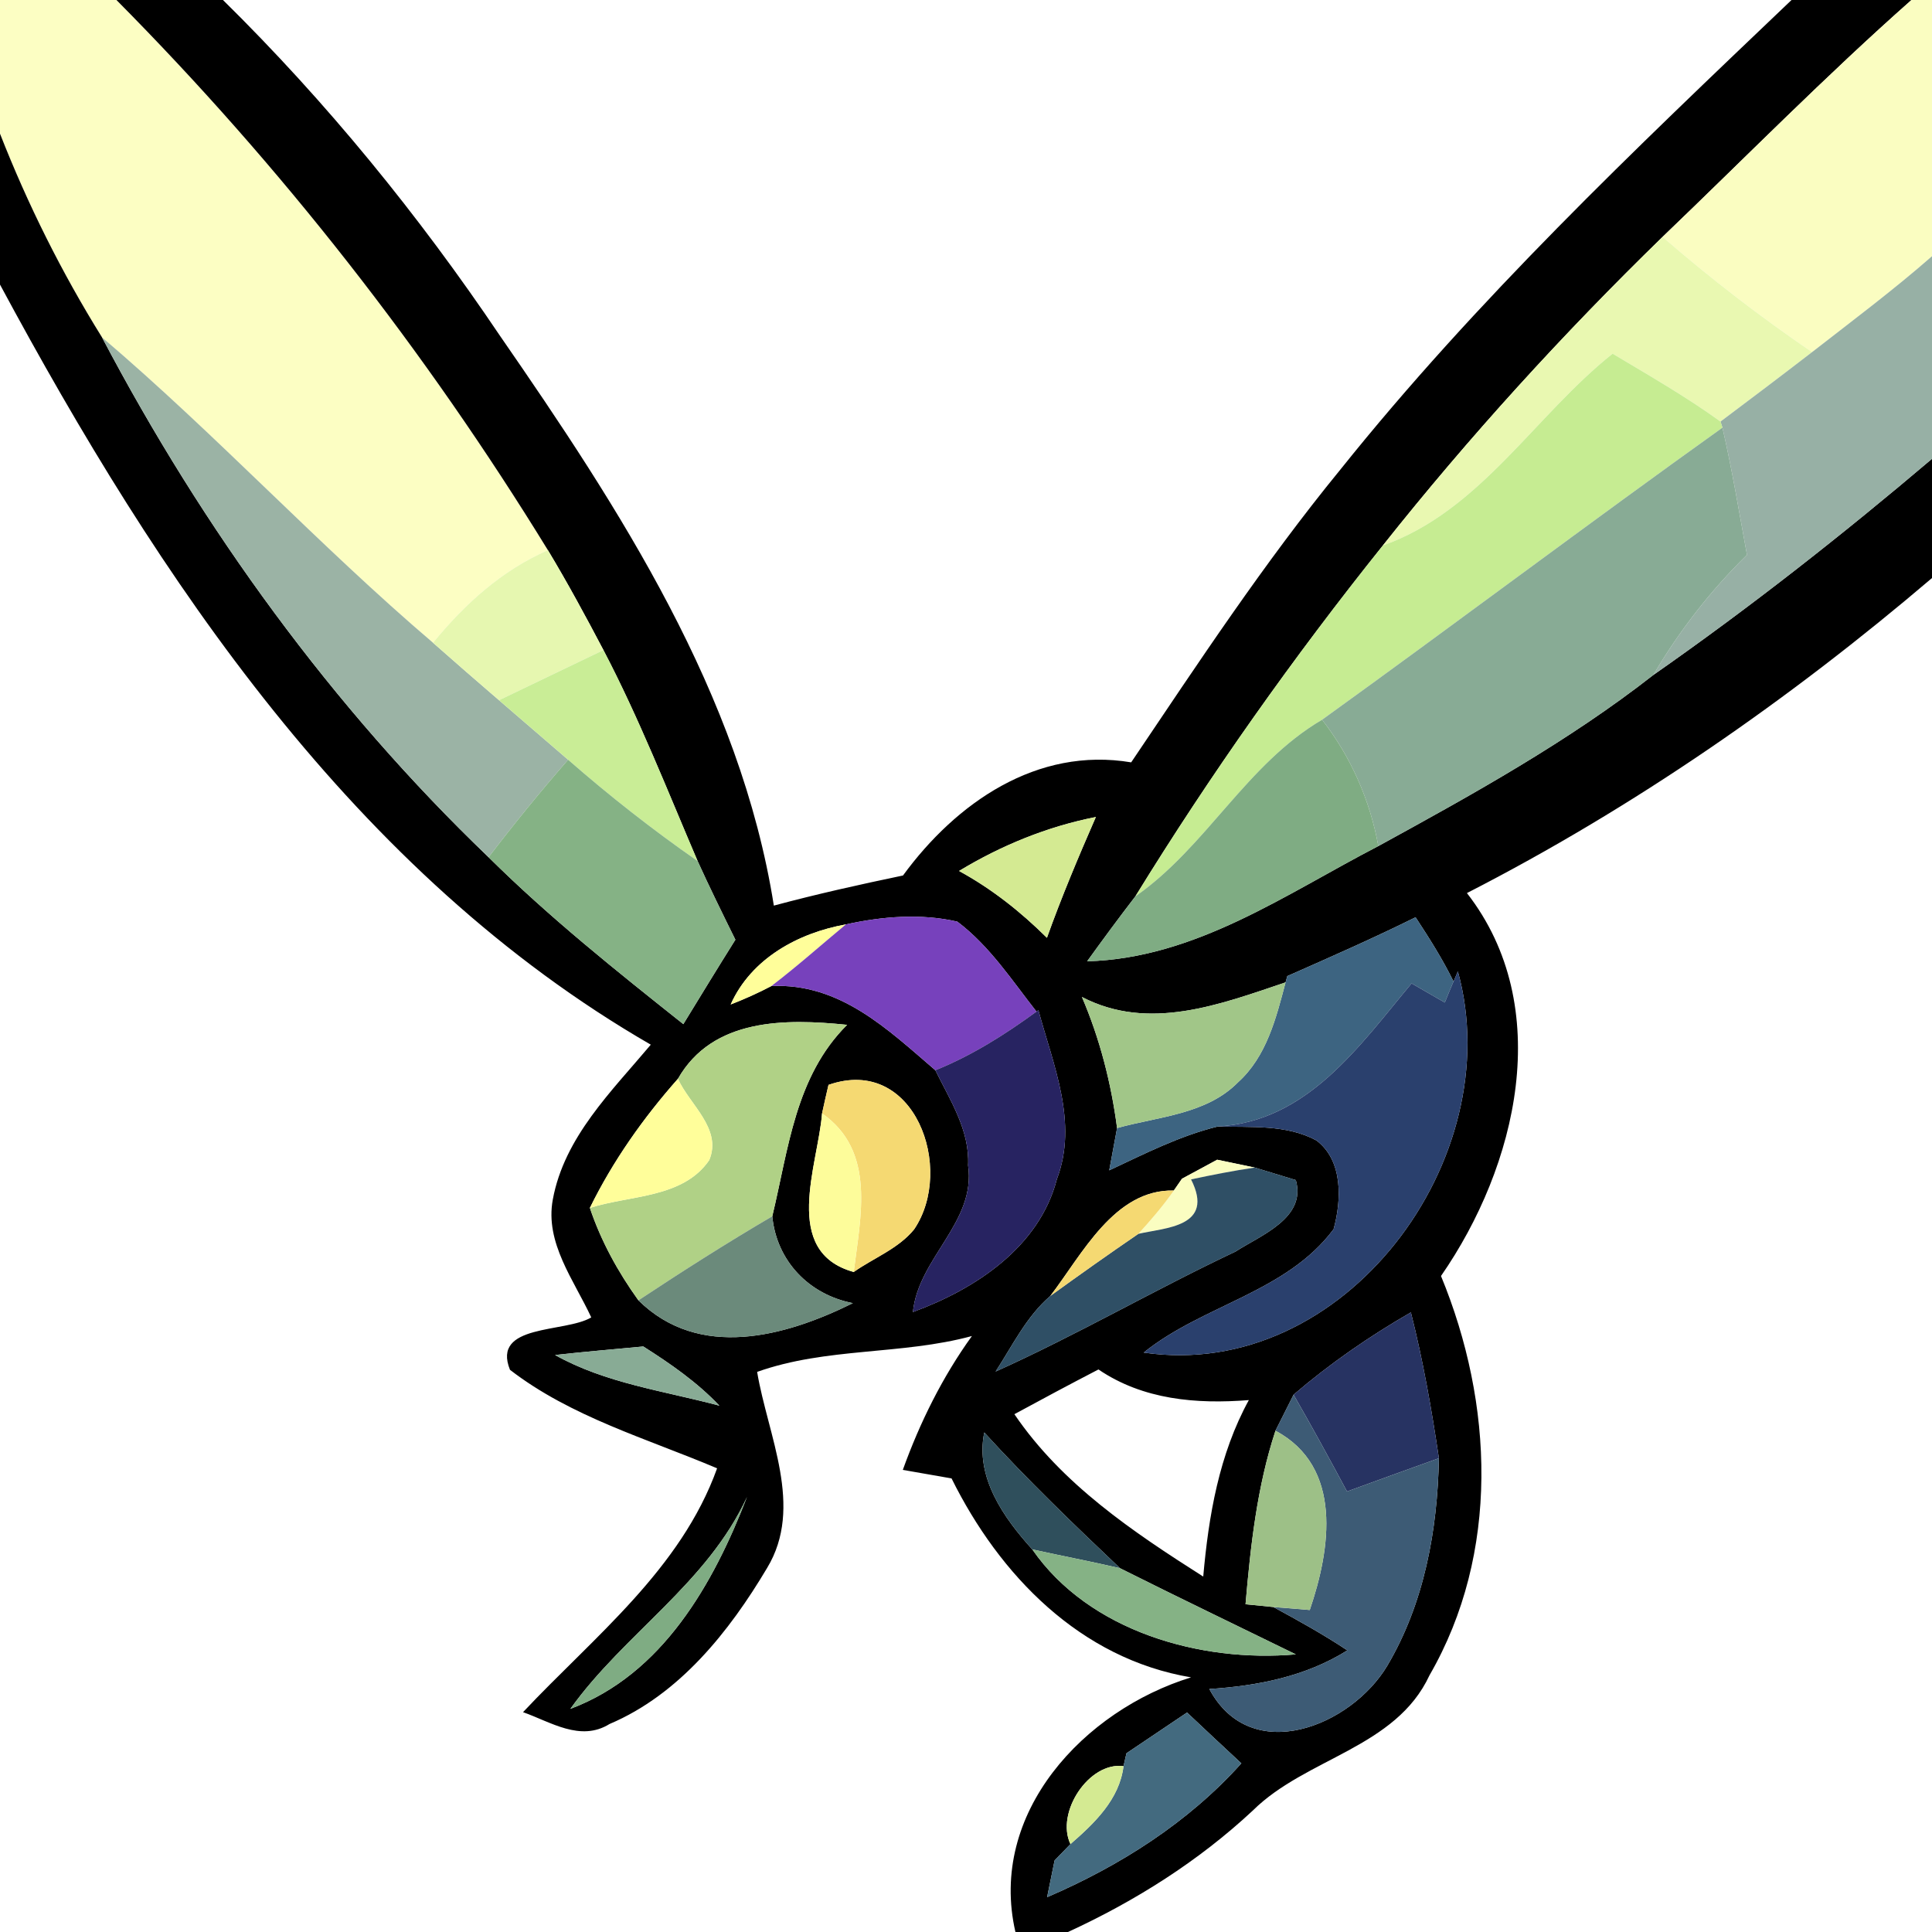 <?xml version="1.0" encoding="UTF-8" ?>
<!DOCTYPE svg PUBLIC "-//W3C//DTD SVG 1.1//EN" "http://www.w3.org/Graphics/SVG/1.1/DTD/svg11.dtd">
<svg width="111pt" height="111pt" viewBox="0 0 111 111" version="1.1" xmlns="http://www.w3.org/2000/svg">
<path fill="#fcfec3" opacity="1.00" d=" M 0.00 0.00 L 6.69 0.00 C 16.15 9.54 24.45 20.16 31.48 31.61 C 28.83 32.77 26.69 34.71 24.88 36.93 C 18.31 31.33 12.43 24.97 5.86 19.38 C 3.55 15.67 1.59 11.74 0.00 7.68 L 0.00 0.00 Z" />
<path fill="#000000" opacity="1.00" d=" M 6.69 0.00 L 12.81 0.00 C 18.76 5.86 24.05 12.35 28.71 19.27 C 35.60 29.23 42.53 39.85 44.46 52.03 C 46.92 51.37 49.39 50.82 51.88 50.30 C 54.93 46.13 59.57 42.89 64.99 43.80 C 68.84 38.09 72.63 32.33 77.00 26.99 C 84.81 17.23 93.90 8.61 102.93 0.00 L 109.82 0.00 C 104.89 4.36 100.27 9.06 95.52 13.61 C 89.80 19.18 84.41 25.09 79.45 31.34 C 74.31 37.76 69.54 44.50 65.23 51.50 C 64.29 52.72 63.37 53.97 62.46 55.23 C 68.69 55.06 73.86 51.37 79.19 48.61 C 84.63 45.63 90.09 42.61 94.99 38.78 C 100.53 34.91 105.85 30.73 111.00 26.36 L 111.00 33.21 C 102.80 40.20 93.88 46.39 84.28 51.31 C 89.37 57.85 87.16 67.01 82.79 73.31 C 85.81 80.63 86.18 89.24 82.13 96.25 C 80.19 100.43 75.04 100.99 71.98 104.02 C 68.86 106.93 65.23 109.22 61.36 111.00 L 58.34 111.00 C 56.76 104.15 62.28 98.27 68.43 96.37 C 62.07 95.30 57.43 90.51 54.67 84.94 C 53.97 84.82 52.57 84.57 51.87 84.45 C 52.85 81.73 54.14 79.12 55.84 76.76 C 51.78 77.86 47.49 77.40 43.50 78.82 C 44.11 82.48 46.21 86.56 44.07 90.09 C 41.90 93.74 39.03 97.35 35.02 99.05 C 33.34 100.09 31.64 98.93 30.05 98.37 C 34.14 94.02 39.11 90.17 41.20 84.36 C 37.17 82.65 32.81 81.41 29.30 78.70 C 28.23 76.04 32.46 76.59 33.97 75.69 C 32.98 73.55 31.30 71.41 31.76 68.92 C 32.42 65.33 35.14 62.70 37.39 60.02 C 20.38 50.20 9.10 33.27 0.00 16.35 L 0.00 7.68 C 1.59 11.74 3.55 15.67 5.86 19.38 C 11.66 30.39 19.07 40.62 28.07 49.25 C 31.56 52.71 35.41 55.78 39.26 58.84 C 40.25 57.22 41.24 55.60 42.25 53.99 C 41.51 52.49 40.77 50.99 40.08 49.47 C 38.34 45.40 36.72 41.27 34.67 37.35 C 33.65 35.41 32.61 33.49 31.48 31.61 C 24.45 20.16 16.15 9.54 6.69 0.00 M 55.10 50.04 C 56.97 51.06 58.64 52.38 60.15 53.88 C 60.99 51.53 61.96 49.23 62.96 46.94 C 60.17 47.49 57.53 48.57 55.10 50.04 M 41.98 57.71 C 42.78 57.40 43.56 57.05 44.32 56.65 C 48.26 56.47 50.99 59.13 53.74 61.49 C 54.59 63.22 55.72 64.94 55.62 66.95 C 56.09 70.22 52.77 72.25 52.45 75.38 C 56.03 74.07 59.71 71.66 60.72 67.75 C 61.96 64.50 60.51 61.18 59.66 58.04 L 59.55 58.12 C 58.13 56.31 56.85 54.34 55.00 52.95 C 52.90 52.47 50.69 52.65 48.60 53.11 C 45.86 53.60 43.16 55.07 41.98 57.71 M 73.96 56.08 L 73.86 56.44 C 70.09 57.71 66.01 59.28 62.16 57.28 C 63.19 59.68 63.84 62.22 64.18 64.81 C 64.07 65.42 63.84 66.64 63.73 67.24 C 65.76 66.29 67.77 65.26 69.97 64.72 C 71.86 64.78 73.90 64.59 75.63 65.52 C 77.17 66.68 77.08 68.95 76.62 70.62 C 73.92 74.25 69.11 74.97 65.71 77.71 C 77.25 79.40 86.73 66.56 83.76 55.81 L 83.51 56.39 C 82.88 55.10 82.11 53.89 81.33 52.70 C 78.91 53.90 76.43 54.99 73.96 56.08 M 38.95 61.98 C 36.96 64.23 35.22 66.69 33.89 69.40 C 34.53 71.30 35.50 73.07 36.68 74.71 C 40.17 78.15 45.11 76.80 49.00 74.87 C 46.48 74.38 44.62 72.45 44.37 69.88 C 45.30 66.02 45.69 61.84 48.67 58.88 C 45.13 58.52 40.95 58.48 38.95 61.98 M 47.60 62.33 C 47.50 62.74 47.32 63.56 47.23 63.97 C 47.00 66.94 44.86 71.92 49.05 73.08 C 50.20 72.27 51.62 71.74 52.52 70.63 C 54.88 67.15 52.55 60.60 47.60 62.33 M 69.93 66.63 C 69.43 66.90 68.42 67.45 67.91 67.72 L 67.44 68.40 C 64.02 68.32 62.16 72.09 60.34 74.46 C 58.97 75.64 58.17 77.31 57.20 78.80 C 61.89 76.69 66.34 74.10 70.98 71.91 C 72.43 70.97 75.07 69.99 74.45 67.80 C 73.86 67.62 72.68 67.26 72.09 67.08 C 71.37 66.93 70.65 66.78 69.93 66.63 M 74.32 80.13 C 74.06 80.64 73.54 81.68 73.28 82.20 C 72.22 85.42 71.85 88.81 71.56 92.17 L 73.16 92.33 C 74.60 93.11 76.04 93.91 77.41 94.82 C 75.02 96.32 72.26 96.86 69.48 97.04 C 71.88 101.52 77.63 99.17 79.70 95.71 C 81.83 92.11 82.59 87.92 82.67 83.78 C 82.25 80.96 81.76 78.16 81.06 75.40 C 78.68 76.77 76.41 78.34 74.32 80.13 M 31.89 77.85 C 34.80 79.48 38.15 79.91 41.33 80.76 C 40.05 79.41 38.52 78.35 36.96 77.36 C 35.27 77.52 33.58 77.66 31.89 77.85 M 58.28 81.25 C 61.01 85.27 65.09 88.01 69.13 90.58 C 69.44 87.08 70.04 83.56 71.75 80.44 C 68.73 80.68 65.67 80.42 63.11 78.68 C 61.49 79.52 59.88 80.38 58.28 81.25 M 59.31 89.02 C 62.57 93.73 68.97 95.53 74.45 95.05 C 71.08 93.40 67.70 91.78 64.35 90.10 C 61.68 87.57 59.03 85.02 56.55 82.30 C 56.02 84.88 57.67 87.21 59.31 89.02 M 32.77 98.18 C 38.07 96.19 40.99 90.99 42.92 86.00 C 40.64 90.97 35.86 93.86 32.77 98.18 M 64.72 100.73 L 64.55 101.47 C 62.56 101.21 60.64 104.14 61.50 105.95 L 60.59 106.89 L 60.16 109.00 C 64.34 107.20 68.26 104.72 71.32 101.31 C 70.28 100.34 69.23 99.37 68.20 98.39 C 67.04 99.17 65.88 99.95 64.72 100.73 Z" />
<path fill="#fafdc1" opacity="1.00" d=" M 109.82 0.00 L 111.00 0.00 L 111.00 14.72 C 108.79 16.66 106.43 18.42 104.11 20.23 C 101.12 18.19 98.25 15.98 95.52 13.61 C 100.27 9.06 104.89 4.36 109.82 0.00 Z" />
<path fill="#e9f8b1" opacity="1.00" d=" M 79.45 31.34 C 84.41 25.09 89.80 19.18 95.52 13.61 C 98.25 15.98 101.12 18.19 104.11 20.23 C 102.37 21.57 100.61 22.90 98.85 24.22 C 96.87 22.79 94.74 21.57 92.65 20.32 C 88.16 23.89 85.04 29.36 79.45 31.34 Z" />
<path fill="#97b0a5" opacity="1.00" d=" M 104.11 20.23 C 106.43 18.42 108.79 16.66 111.00 14.72 L 111.00 26.36 C 105.85 30.73 100.53 34.91 94.99 38.78 C 96.47 36.26 98.28 33.93 100.37 31.88 C 99.92 29.44 99.52 26.99 98.96 24.57 L 98.85 24.22 C 100.61 22.90 102.37 21.57 104.11 20.23 Z" />
<path fill="#9bb3a5" opacity="1.00" d=" M 5.86 19.38 C 12.43 24.97 18.31 31.33 24.88 36.93 C 26.14 38.04 27.40 39.14 28.67 40.23 C 30.00 41.37 31.32 42.51 32.64 43.65 C 31.05 45.47 29.53 47.34 28.07 49.25 C 19.07 40.62 11.66 30.39 5.86 19.38 Z" />
<path fill="#c6ec92" opacity="1.00" d=" M 79.45 31.34 C 85.04 29.36 88.16 23.89 92.65 20.32 C 94.74 21.57 96.87 22.79 98.85 24.22 L 98.96 24.57 C 91.24 30.09 83.66 35.80 75.96 41.35 C 71.60 43.91 69.32 48.65 65.23 51.50 C 69.54 44.50 74.31 37.76 79.45 31.34 Z" />
<path fill="#88ab95" opacity="1.00" d=" M 75.96 41.35 C 83.66 35.80 91.24 30.09 98.96 24.57 C 99.52 26.99 99.92 29.44 100.37 31.88 C 98.28 33.93 96.47 36.26 94.99 38.78 C 90.09 42.61 84.63 45.63 79.19 48.61 C 78.71 45.96 77.61 43.48 75.96 41.35 Z" />
<path fill="#e6f7b0" opacity="1.00" d=" M 24.88 36.93 C 26.69 34.71 28.83 32.77 31.48 31.61 C 32.61 33.49 33.65 35.41 34.67 37.35 C 32.67 38.31 30.67 39.27 28.67 40.23 C 27.40 39.14 26.14 38.04 24.88 36.93 Z" />
<path fill="#c9ed96" opacity="1.00" d=" M 28.67 40.23 C 30.67 39.27 32.67 38.31 34.67 37.35 C 36.72 41.27 38.34 45.40 40.08 49.47 C 37.49 47.67 35.01 45.72 32.64 43.65 C 31.32 42.51 30.00 41.37 28.67 40.23 Z" />
<path fill="#7fac83" opacity="1.00" d=" M 65.23 51.50 C 69.32 48.65 71.60 43.91 75.96 41.35 C 77.61 43.48 78.71 45.96 79.19 48.61 C 73.86 51.37 68.69 55.06 62.46 55.23 C 63.37 53.97 64.29 52.72 65.23 51.50 Z" />
<path fill="#85b285" opacity="1.00" d=" M 28.07 49.25 C 29.53 47.34 31.05 45.47 32.64 43.65 C 35.01 45.72 37.49 47.67 40.08 49.47 C 40.77 50.99 41.51 52.49 42.25 53.99 C 41.24 55.60 40.25 57.22 39.26 58.84 C 35.41 55.78 31.56 52.71 28.07 49.25 Z" />
<path fill="#d4ea92" opacity="1.00" d=" M 55.10 50.04 C 57.53 48.57 60.17 47.49 62.96 46.94 C 61.96 49.23 60.99 51.53 60.15 53.88 C 58.64 52.38 56.97 51.06 55.10 50.04 Z" />
<path fill="#fffe9a" opacity="1.00" d=" M 41.98 57.71 C 43.16 55.07 45.86 53.60 48.60 53.11 C 47.18 54.29 45.79 55.53 44.32 56.65 C 43.56 57.05 42.78 57.40 41.98 57.71 Z" />
<path fill="#7741bc" opacity="1.00" d=" M 48.60 53.11 C 50.69 52.65 52.90 52.47 55.00 52.95 C 56.85 54.34 58.13 56.31 59.55 58.12 C 57.74 59.44 55.83 60.65 53.74 61.49 C 50.99 59.13 48.26 56.47 44.32 56.65 C 45.79 55.53 47.18 54.29 48.60 53.11 Z" />
<path fill="#3d6481" opacity="1.00" d=" M 73.96 56.08 C 76.43 54.99 78.91 53.90 81.33 52.70 C 82.11 53.89 82.88 55.10 83.51 56.39 C 83.38 56.69 83.13 57.29 83.01 57.60 C 82.37 57.23 81.73 56.86 81.10 56.50 C 78.10 60.09 75.12 64.44 69.97 64.72 C 67.77 65.26 65.76 66.29 63.73 67.24 C 63.84 66.64 64.07 65.42 64.18 64.81 C 66.55 64.15 69.31 64.03 71.13 62.18 C 72.77 60.70 73.32 58.49 73.86 56.44 L 73.96 56.08 Z" />
<path fill="#2a406d" opacity="1.00" d=" M 81.10 56.50 C 81.73 56.86 82.37 57.23 83.01 57.60 C 83.13 57.29 83.38 56.69 83.51 56.39 L 83.76 55.81 C 86.73 66.56 77.25 79.40 65.71 77.71 C 69.11 74.97 73.92 74.25 76.62 70.62 C 77.08 68.95 77.17 66.68 75.63 65.52 C 73.90 64.59 71.86 64.78 69.97 64.72 C 75.12 64.44 78.10 60.09 81.10 56.50 Z" />
<path fill="#a1c688" opacity="1.00" d=" M 62.16 57.28 C 66.01 59.28 70.09 57.71 73.86 56.44 C 73.32 58.49 72.77 60.70 71.13 62.18 C 69.31 64.03 66.55 64.15 64.18 64.81 C 63.84 62.22 63.19 59.68 62.16 57.28 Z" />
<path fill="#272361" opacity="1.00" d=" M 59.55 58.12 L 59.66 58.04 C 60.51 61.18 61.96 64.50 60.72 67.75 C 59.71 71.66 56.03 74.07 52.45 75.38 C 52.77 72.25 56.09 70.22 55.62 66.95 C 55.72 64.94 54.59 63.22 53.74 61.49 C 55.83 60.65 57.74 59.44 59.55 58.12 Z" />
<path fill="#b0d186" opacity="1.00" d=" M 38.95 61.98 C 40.95 58.48 45.13 58.52 48.67 58.88 C 45.69 61.84 45.30 66.02 44.37 69.88 C 41.76 71.41 39.20 73.04 36.68 74.71 C 35.50 73.07 34.53 71.30 33.89 69.40 C 36.17 68.66 39.24 68.86 40.75 66.65 C 41.50 64.84 39.61 63.46 38.95 61.98 Z" />
<path fill="#f5d972" opacity="1.00" d=" M 47.60 62.33 C 52.55 60.60 54.88 67.15 52.52 70.63 C 51.62 71.74 50.20 72.27 49.05 73.08 C 49.44 69.89 50.34 66.14 47.23 63.97 C 47.32 63.56 47.50 62.74 47.60 62.33 Z" />
<path fill="#fffe9a" opacity="1.00" d=" M 33.89 69.40 C 35.22 66.69 36.96 64.23 38.95 61.98 C 39.61 63.46 41.50 64.84 40.75 66.65 C 39.24 68.86 36.17 68.66 33.89 69.40 Z" />
<path fill="#fdfc9a" opacity="1.00" d=" M 47.23 63.97 C 50.34 66.14 49.44 69.89 49.05 73.08 C 44.86 71.92 47.00 66.94 47.23 63.97 Z" />
<path fill="#fafdc1" opacity="1.00" d=" M 69.93 66.63 C 70.65 66.78 71.37 66.93 72.09 67.08 C 70.87 67.26 69.65 67.50 68.43 67.76 C 69.82 70.51 66.93 70.53 65.40 70.89 C 66.12 70.10 66.82 69.29 67.44 68.40 L 67.91 67.72 C 68.42 67.45 69.43 66.90 69.93 66.63 Z" />
<path fill="#2f4f65" opacity="1.00" d=" M 72.09 67.08 C 72.68 67.26 73.86 67.62 74.45 67.80 C 75.07 69.99 72.43 70.97 70.98 71.91 C 66.34 74.10 61.89 76.69 57.20 78.80 C 58.17 77.31 58.97 75.64 60.34 74.46 C 62.01 73.25 63.69 72.06 65.40 70.89 C 66.93 70.53 69.82 70.51 68.43 67.76 C 69.65 67.50 70.87 67.26 72.09 67.08 Z" />
<path fill="#f5d972" opacity="1.00" d=" M 60.34 74.46 C 62.16 72.09 64.02 68.32 67.44 68.40 C 66.82 69.29 66.12 70.10 65.40 70.89 C 63.69 72.06 62.01 73.25 60.34 74.46 Z" />
<path fill="#6b8a7b" opacity="1.00" d=" M 36.68 74.71 C 39.20 73.04 41.76 71.41 44.37 69.88 C 44.62 72.45 46.48 74.38 49.00 74.87 C 45.11 76.80 40.17 78.15 36.68 74.71 Z" />
<path fill="#273362" opacity="1.00" d=" M 74.32 80.13 C 76.41 78.34 78.68 76.77 81.06 75.40 C 81.76 78.16 82.25 80.96 82.67 83.78 C 80.91 84.41 79.15 85.05 77.39 85.69 C 76.39 83.82 75.37 81.96 74.32 80.13 Z" />
<path fill="#88ab95" opacity="1.00" d=" M 31.89 77.85 C 33.58 77.66 35.27 77.52 36.96 77.36 C 38.52 78.35 40.05 79.41 41.33 80.76 C 38.15 79.91 34.80 79.48 31.89 77.85 Z" />
<path fill="#3d5b75" opacity="1.00" d=" M 74.32 80.13 C 75.37 81.96 76.39 83.82 77.39 85.69 C 79.15 85.05 80.91 84.41 82.67 83.78 C 82.59 87.92 81.83 92.11 79.70 95.71 C 77.63 99.17 71.88 101.52 69.48 97.04 C 72.26 96.86 75.02 96.32 77.41 94.82 C 76.04 93.91 74.60 93.11 73.16 92.33 C 73.68 92.37 74.73 92.45 75.25 92.50 C 76.45 88.99 77.17 84.28 73.28 82.20 C 73.54 81.68 74.06 80.64 74.32 80.13 Z" />
<path fill="#2f4f5c" opacity="1.00" d=" M 59.31 89.02 C 57.67 87.21 56.02 84.88 56.55 82.30 C 59.03 85.02 61.68 87.57 64.35 90.10 C 62.68 89.71 60.99 89.39 59.31 89.02 Z" />
<path fill="#9dc087" opacity="1.00" d=" M 73.28 82.20 C 77.17 84.28 76.45 88.99 75.25 92.50 C 74.73 92.45 73.68 92.37 73.16 92.33 L 71.56 92.17 C 71.85 88.81 72.22 85.42 73.28 82.20 Z" />
<path fill="#7fac83" opacity="1.00" d=" M 32.77 98.18 C 35.86 93.86 40.64 90.97 42.92 86.00 C 40.99 90.99 38.07 96.19 32.77 98.18 Z" />
<path fill="#85b285" opacity="1.00" d=" M 59.31 89.02 C 60.99 89.39 62.68 89.71 64.35 90.10 C 67.70 91.78 71.08 93.40 74.45 95.05 C 68.97 95.53 62.57 93.73 59.31 89.02 Z" />
<path fill="#436a7f" opacity="1.00" d=" M 64.72 100.73 C 65.88 99.95 67.04 99.17 68.20 98.39 C 69.23 99.37 70.28 100.34 71.32 101.31 C 68.26 104.72 64.34 107.20 60.16 109.00 L 60.59 106.89 L 61.50 105.95 C 62.88 104.75 64.32 103.38 64.55 101.47 L 64.72 100.73 Z" />
<path fill="#d4ea92" opacity="1.00" d=" M 61.50 105.95 C 60.64 104.14 62.56 101.21 64.55 101.47 C 64.32 103.38 62.88 104.75 61.50 105.95 Z" />
</svg>
